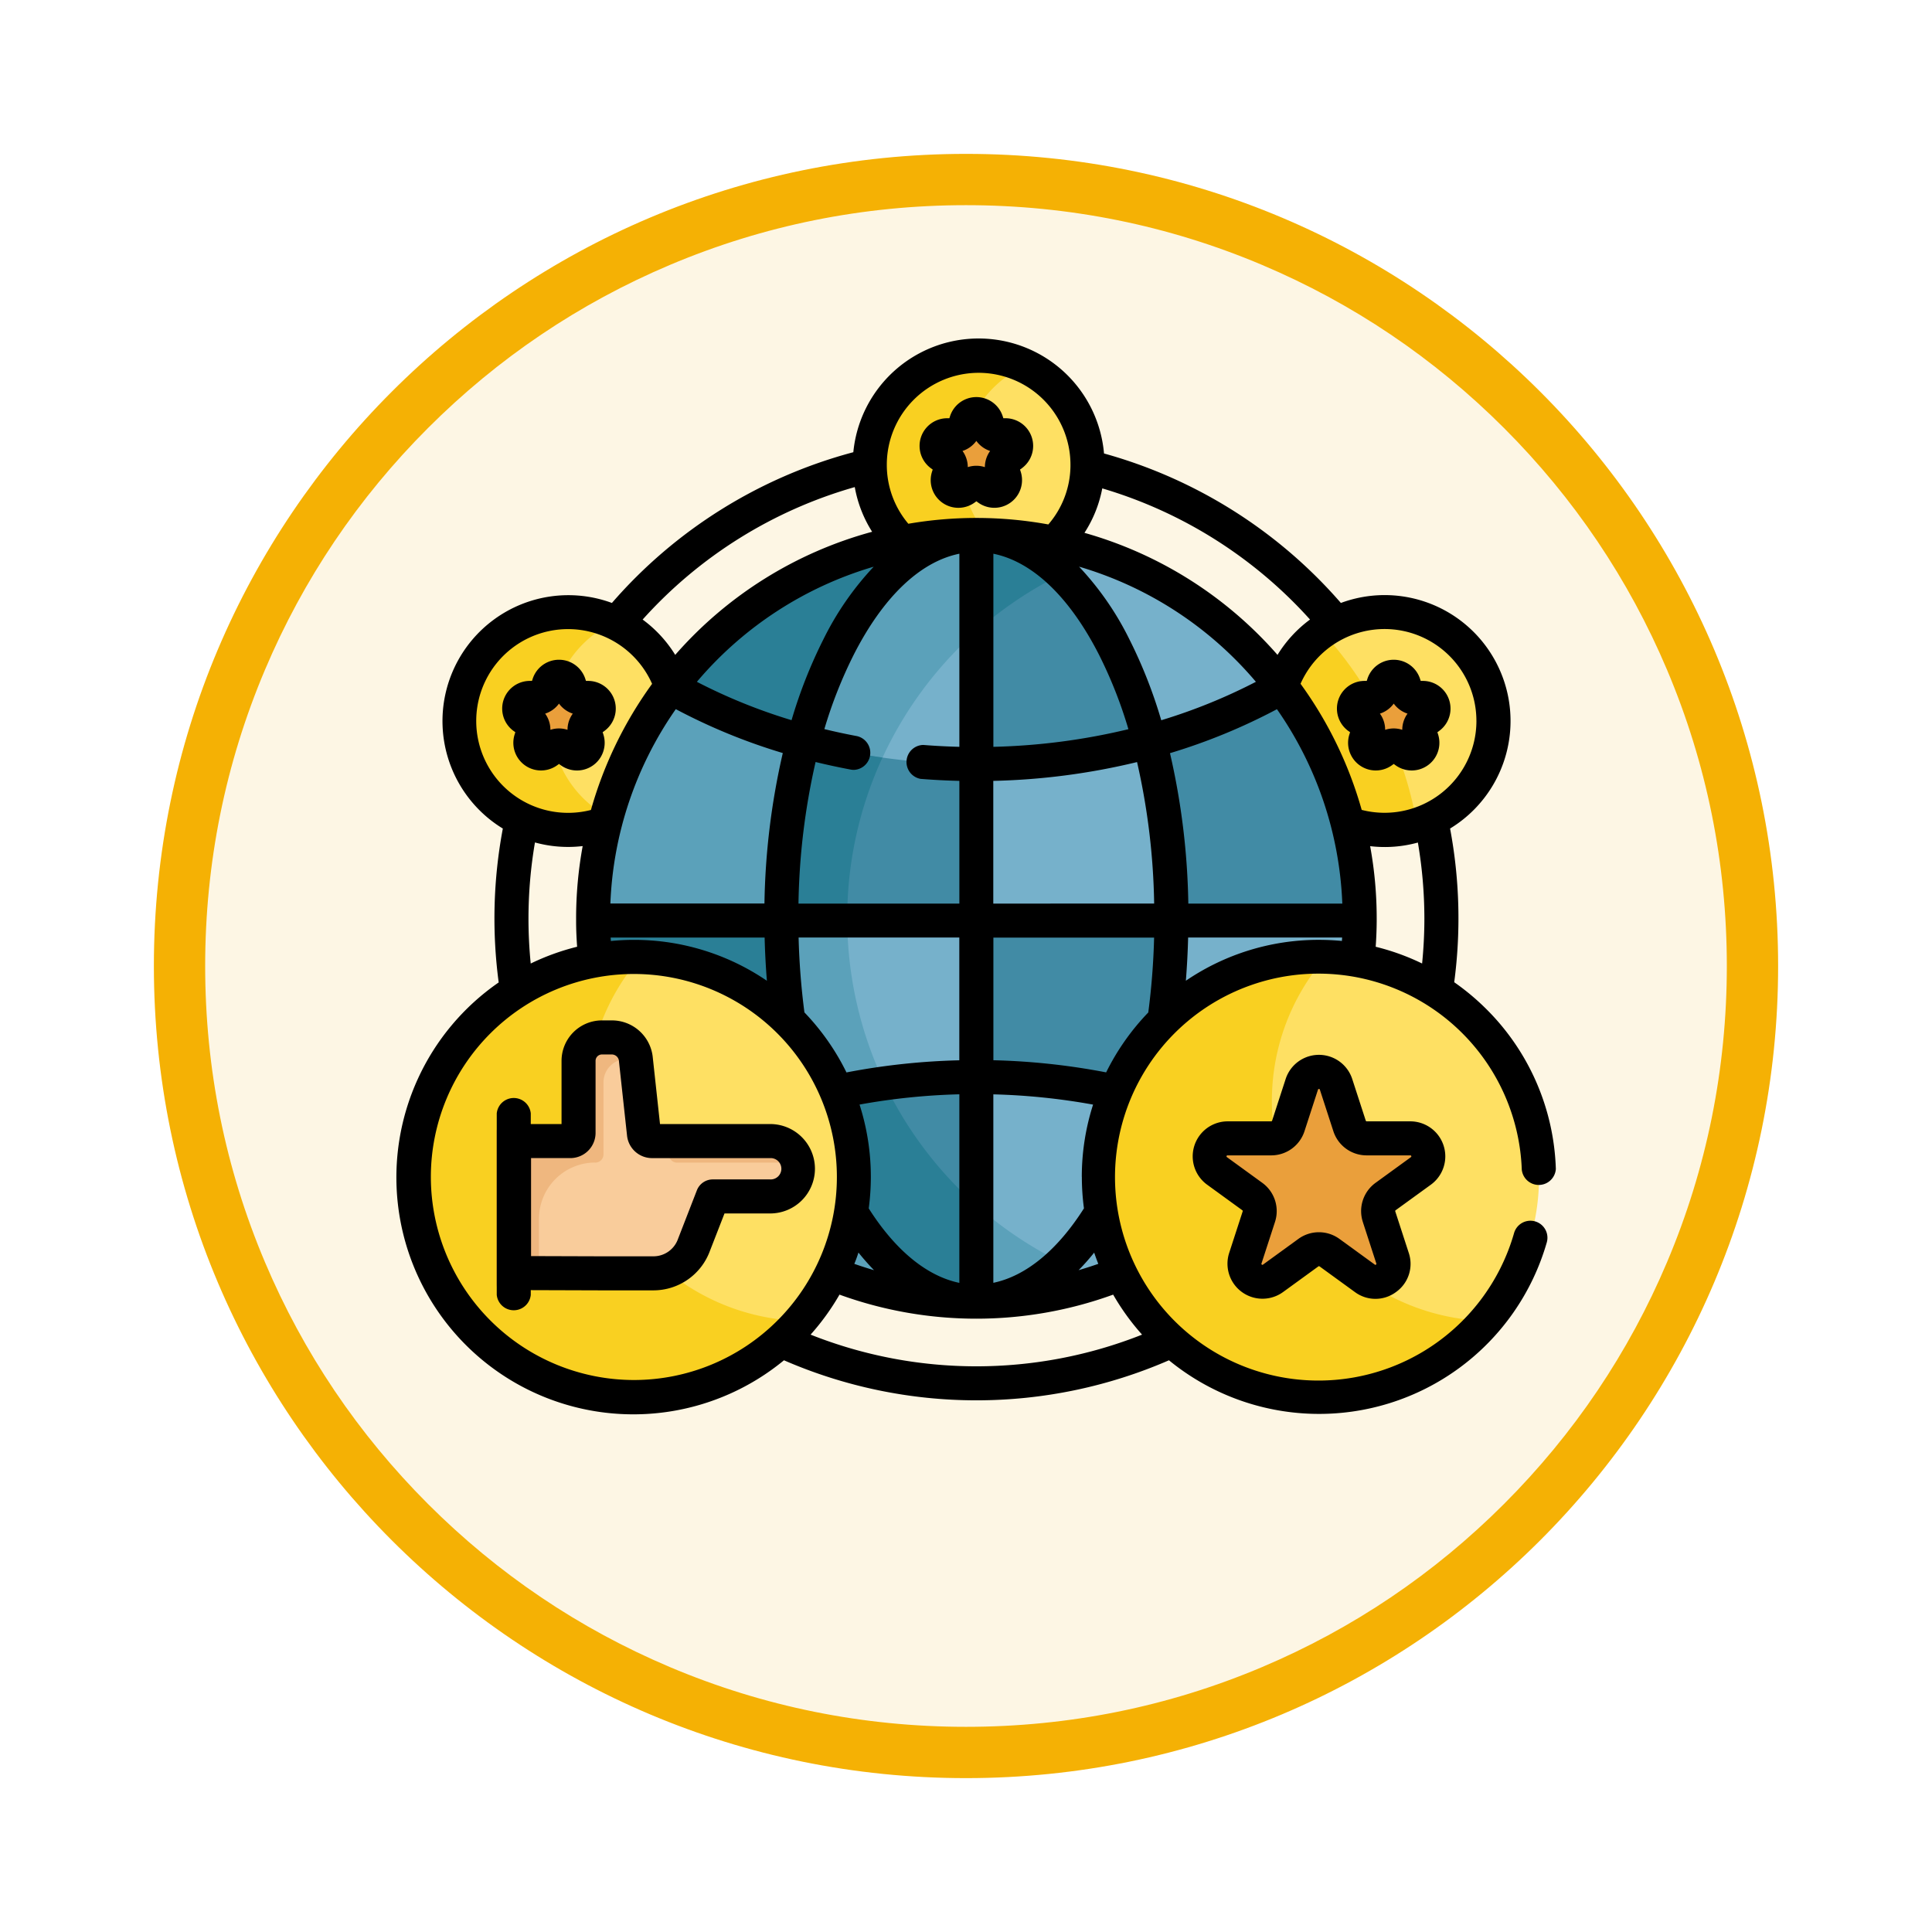 <svg xmlns="http://www.w3.org/2000/svg" xmlns:xlink="http://www.w3.org/1999/xlink" width="113" height="113" viewBox="0 0 113 113">
  <defs>
    <filter id="Trazado_982547" x="0" y="0" width="113" height="113" filterUnits="userSpaceOnUse">
      <feOffset dy="3" input="SourceAlpha"/>
      <feGaussianBlur stdDeviation="3" result="blur"/>
      <feFlood flood-opacity="0.161"/>
      <feComposite operator="in" in2="blur"/>
      <feComposite in="SourceGraphic"/>
    </filter>
  </defs>
  <g id="Grupo_1211414" data-name="Grupo 1211414" transform="translate(-1162.896 -2980.695)">
    <g id="Grupo_1211205" data-name="Grupo 1211205" transform="translate(1171.896 2986.695)">
      <g id="Grupo_1210937" data-name="Grupo 1210937" transform="translate(0 0)">
        <g id="Grupo_1174742" data-name="Grupo 1174742">
          <g id="Grupo_1163948" data-name="Grupo 1163948">
            <g id="Grupo_1158168" data-name="Grupo 1158168" transform="translate(0)">
              <g id="Grupo_1152576" data-name="Grupo 1152576">
                <g id="Grupo_1148633" data-name="Grupo 1148633">
                  <g id="Grupo_1148525" data-name="Grupo 1148525">
                    <g transform="matrix(1, 0, 0, 1, -9, -6)" filter="url(#Trazado_982547)">
                      <g id="Trazado_982547-2" data-name="Trazado 982547" transform="translate(9 6)" fill="#fdf6e4">
                        <path d="M 47.5 93.5 C 41.289 93.5 35.265 92.284 29.595 89.886 C 24.118 87.569 19.198 84.252 14.973 80.027 C 10.748 75.802 7.431 70.882 5.114 65.405 C 2.716 59.735 1.5 53.711 1.5 47.5 C 1.5 41.289 2.716 35.265 5.114 29.595 C 7.431 24.118 10.748 19.198 14.973 14.973 C 19.198 10.748 24.118 7.431 29.595 5.114 C 35.265 2.716 41.289 1.5 47.5 1.5 C 53.711 1.5 59.735 2.716 65.405 5.114 C 70.882 7.431 75.802 10.748 80.027 14.973 C 84.252 19.198 87.569 24.118 89.886 29.595 C 92.284 35.265 93.5 41.289 93.5 47.5 C 93.5 53.711 92.284 59.735 89.886 65.405 C 87.569 70.882 84.252 75.802 80.027 80.027 C 75.802 84.252 70.882 87.569 65.405 89.886 C 59.735 92.284 53.711 93.5 47.5 93.5 Z" stroke="none"/>
                        <path d="M 47.5 3 C 41.491 3 35.664 4.176 30.18 6.496 C 24.881 8.737 20.122 11.946 16.034 16.034 C 11.946 20.122 8.737 24.881 6.496 30.18 C 4.176 35.664 3 41.491 3 47.5 C 3 53.509 4.176 59.336 6.496 64.82 C 8.737 70.119 11.946 74.878 16.034 78.966 C 20.122 83.054 24.881 86.263 30.18 88.504 C 35.664 90.824 41.491 92 47.5 92 C 53.509 92 59.336 90.824 64.82 88.504 C 70.119 86.263 74.878 83.054 78.966 78.966 C 83.054 74.878 86.263 70.119 88.504 64.82 C 90.824 59.336 92 53.509 92 47.5 C 92 41.491 90.824 35.664 88.504 30.18 C 86.263 24.881 83.054 20.122 78.966 16.034 C 74.878 11.946 70.119 8.737 64.82 6.496 C 59.336 4.176 53.509 3 47.5 3 M 47.5 0 C 73.734 0 95 21.266 95 47.5 C 95 73.734 73.734 95 47.5 95 C 21.266 95 0 73.734 0 47.5 C 0 21.266 21.266 0 47.5 0 Z" stroke="none" fill="#f5b104"/>
                      </g>
                    </g>
                  </g>
                </g>
              </g>
            </g>
          </g>
        </g>
      </g>
    </g>
    <g id="big-data_1651538" transform="translate(1186.106 3000.51)">
      <path id="Trazado_1057150" data-name="Trazado 1057150" d="M39.93,125.128l.032-.041a6.366,6.366,0,1,0-3.883,8.025l1.693.09,3.662-7.274Zm0,0" transform="translate(-23.91 -104.763)" fill="#fee063"/>
      <path id="Trazado_1057151" data-name="Trazado 1057151" d="M32.931,127.119a6.367,6.367,0,0,1,3.683-5.774,6.368,6.368,0,1,0-.536,11.768l1.269.068a6.37,6.37,0,0,1-4.416-6.062Zm0,0" transform="translate(-23.91 -104.764)" fill="#f9d021"/>
      <path id="Trazado_1057152" data-name="Trazado 1057152" d="M386.972,120.75a6.369,6.369,0,0,0-6.035,4.337l-1.508.951,3.377,7.34,2.014-.266a6.368,6.368,0,1,0,2.152-12.362Zm0,0" transform="translate(-329.195 -104.763)" fill="#fee063"/>
      <path id="Trazado_1057153" data-name="Trazado 1057153" d="M215.3,7.516a6.367,6.367,0,0,0-4.472,10.9v1.228H219.7l.027-1.183A6.367,6.367,0,0,0,215.3,7.516Zm0,0" transform="translate(-181.271 -6.521)" fill="#fee063"/>
      <path id="Trazado_1057154" data-name="Trazado 1057154" d="M214.3,13.884a6.367,6.367,0,0,1,3.683-5.774,6.368,6.368,0,0,0-7.158,10.307v1.228h5.37V18.416a6.354,6.354,0,0,1-1.9-4.532Zm0,0" transform="translate(-181.268 -6.521)" fill="#f9d021"/>
      <path id="Trazado_1057155" data-name="Trazado 1057155" d="M132.522,109.1A22.421,22.421,0,1,1,110.1,86.679,22.421,22.421,0,0,1,132.522,109.1Zm0,0" transform="translate(-76.071 -75.203)" fill="#76b1cb"/>
      <path id="Trazado_1057156" data-name="Trazado 1057156" d="M102.414,109.1a22.43,22.43,0,0,1,15.054-21.182,22.421,22.421,0,1,0,0,42.363A22.429,22.429,0,0,1,102.414,109.1Zm0,0" transform="translate(-76.071 -75.204)" fill="#5ba1ba"/>
      <path id="Trazado_1057157" data-name="Trazado 1057157" d="M383.32,129.465a6.384,6.384,0,0,0-2.382,3.183l-1.508.951,3.377,7.34,2.014-.266a6.391,6.391,0,0,0,4.046.087A22.35,22.35,0,0,0,383.32,129.465Zm0,0" transform="translate(-329.195 -112.324)" fill="#f9d021"/>
      <path id="Trazado_1057158" data-name="Trazado 1057158" d="M325.263,273.264a12.883,12.883,0,1,1-2.254-.2,12.872,12.872,0,0,1,2.254.2Zm0,0" transform="translate(-269.079 -236.914)" fill="#fee063"/>
      <g id="Grupo_1211413" data-name="Grupo 1211413" transform="translate(33.897 11.476)">
        <path id="Trazado_1057159" data-name="Trazado 1057159" d="M344.909,166.857c0,.043,0,.112,0,.156l-11.144-.023v-.132a40.591,40.591,0,0,0-1.288-10.356,34.317,34.317,0,0,0,7.833-3.251,25.093,25.093,0,0,1,4.6,13.608Zm0,0" transform="translate(-322.356 -144.436)" fill="#418ba5"/>
        <path id="Trazado_1057160" data-name="Trazado 1057160" d="M256.031,257.031H267.44a42.752,42.752,0,0,1-.409,5.826,12.866,12.866,0,0,0-2.838,4.187,38.8,38.8,0,0,0-8.163-.859Zm0,0" transform="translate(-256.031 -234.477)" fill="#418ba5"/>
        <path id="Trazado_1057161" data-name="Trazado 1057161" d="M256.178,86.681c4.339.109,8.093,4.974,9.974,12.063a38.408,38.408,0,0,1-10.121,1.335V86.68c.049,0,.1,0,.147,0Zm0,0" transform="translate(-256.032 -86.68)" fill="#418ba5"/>
      </g>
      <path id="Trazado_1057162" data-name="Trazado 1057162" d="M256.031,92.319a22.431,22.431,0,0,1,5.014-3.362,7.314,7.314,0,0,0-4.868-2.276c-.049,0-.1,0-.147,0Zm0,0" transform="translate(-222.134 -75.203)" fill="#2a7f96"/>
      <path id="Trazado_1057163" data-name="Trazado 1057163" d="M202.534,339.31c-2.79,0-5.347-1.97-7.329-5.237a12.924,12.924,0,0,0-.835-7.038,38.8,38.8,0,0,1,8.163-.859Zm0,0" transform="translate(-168.637 -282.992)" fill="#418ba5"/>
      <path id="Trazado_1057164" data-name="Trazado 1057164" d="M202.534,336.087a22.5,22.5,0,0,1-5.374-7.126q-1.419.2-2.79.49a12.924,12.924,0,0,1,.835,7.038c1.939,3.2,4.43,5.151,7.15,5.234l.179,0Zm0,0" transform="translate(-168.637 -285.408)" fill="#2a7f96"/>
      <path id="Trazado_1057165" data-name="Trazado 1057165" d="M181.261,179.144V188.3h-11.41v-.132a40.612,40.612,0,0,1,1.288-10.356A38.409,38.409,0,0,0,181.261,179.144Zm0,0" transform="translate(-147.364 -154.268)" fill="#418ba5"/>
      <path id="Trazado_1057166" data-name="Trazado 1057166" d="M171.14,177.809a40.612,40.612,0,0,0-1.288,10.356v.132h3.856c0-.044,0-.088,0-.132a22.33,22.33,0,0,1,2.062-9.405A37.323,37.323,0,0,1,171.14,177.809Zm0,0" transform="translate(-147.364 -154.268)" fill="#2a7f96"/>
      <path id="Trazado_1057167" data-name="Trazado 1057167" d="M20.385,273.066a12.86,12.86,0,1,1-2.254.2,12.827,12.827,0,0,1,2.254-.2Zm0,0" transform="translate(-6.521 -236.913)" fill="#fee063"/>
      <path id="Trazado_1057168" data-name="Trazado 1057168" d="M320.427,283.554a12.819,12.819,0,0,1,2.977-10.479c-.131,0-.262-.009-.394-.009a12.869,12.869,0,1,0,9.732,21.289A12.872,12.872,0,0,1,320.427,283.554Zm0,0" transform="translate(-269.079 -236.914)" fill="#f9d021"/>
      <path id="Trazado_1057169" data-name="Trazado 1057169" d="M17.637,281.495a12.812,12.812,0,0,1,3.142-8.422c-.131,0-.263-.007-.4-.007a12.869,12.869,0,1,0,9.726,21.291,12.869,12.869,0,0,1-12.473-12.862Zm0,0" transform="translate(-6.52 -236.913)" fill="#f9d021"/>
      <path id="Trazado_1057170" data-name="Trazado 1057170" d="M98.573,257.031H87.7a22.821,22.821,0,0,0,.13,2.3,12.856,12.856,0,0,1,11.156,3.526A42.926,42.926,0,0,1,98.573,257.031Zm0,0" transform="translate(-76.085 -223.001)" fill="#2a7f96"/>
      <path id="Trazado_1057171" data-name="Trazado 1057171" d="M121.707,95.647a33.586,33.586,0,0,0,7.662,3.125c1.874-7.064,5.609-11.918,9.927-12.061a22.385,22.385,0,0,0-17.589,8.936Zm0,0" transform="translate(-105.593 -75.231)" fill="#2a7f96"/>
      <path id="Trazado_1057172" data-name="Trazado 1057172" d="M58.1,150.547a.624.624,0,0,1,.366,1.129l-.318.231a.625.625,0,0,0-.225.7l.121.374a.624.624,0,0,1-.96.7l-.319-.231a.621.621,0,0,0-.732,0l-.319.231a.624.624,0,0,1-.96-.7l.12-.374a.625.625,0,0,0-.225-.7l-.318-.231a.624.624,0,0,1,.366-1.129h.394a.624.624,0,0,0,.593-.431l.122-.374a.624.624,0,0,1,1.186,0l.122.374a.624.624,0,0,0,.593.431Zm0,0" transform="translate(-46.912 -129.543)" fill="#ea9f3b"/>
      <path id="Trazado_1057173" data-name="Trazado 1057173" d="M426.862,150.547a.624.624,0,0,1,.366,1.129l-.319.231a.625.625,0,0,0-.225.7l.12.374a.624.624,0,0,1-.96.7l-.319-.231a.621.621,0,0,0-.732,0l-.318.231a.624.624,0,0,1-.961-.7l.121-.374a.627.627,0,0,0-.225-.7l-.319-.231a.624.624,0,0,1,.366-1.129h.394a.624.624,0,0,0,.593-.431l.122-.374a.623.623,0,0,1,1.186,0l.122.374a.624.624,0,0,0,.593.431Zm0,0" transform="translate(-366.852 -129.543)" fill="#ea9f3b"/>
      <path id="Trazado_1057174" data-name="Trazado 1057174" d="M242.482,34.488a.624.624,0,0,1,.366,1.129l-.319.231a.626.626,0,0,0-.225.7l.121.374a.624.624,0,0,1-.961.7l-.318-.231a.621.621,0,0,0-.732,0l-.319.231a.624.624,0,0,1-.96-.7l.12-.374a.625.625,0,0,0-.225-.7l-.319-.231a.624.624,0,0,1,.366-1.129h.394a.624.624,0,0,0,.593-.431l.122-.374a.624.624,0,0,1,1.186,0l.122.374a.624.624,0,0,0,.593.431Zm0,0" transform="translate(-206.882 -28.849)" fill="#ea9f3b"/>
      <path id="Trazado_1057175" data-name="Trazado 1057175" d="M67.909,315.176a1.62,1.62,0,0,1-1.145,2.765H63.4l-1.1,2.832a2.515,2.515,0,0,1-2.367,1.665H56.881l-5.1-.016V314.7H55.07a.479.479,0,0,0,.479-.479v-4.215a1.367,1.367,0,0,1,1.366-1.367h.576a1.417,1.417,0,0,1,1.411,1.291l.472,4.343a.479.479,0,0,0,.476.427h6.912a1.62,1.62,0,0,1,1.145.474Zm0,0" transform="translate(-44.922 -267.778)" fill="#f9cc9b"/>
      <path id="Trazado_1057176" data-name="Trazado 1057176" d="M119.595,355.256a.479.479,0,0,0,.476.427h6.912c.04,0,.08,0,.119.006a1.614,1.614,0,0,0-1.579-1.267H119.5Zm0,0" transform="translate(-103.682 -307.498)" fill="#efb77f"/>
      <path id="Trazado_1057177" data-name="Trazado 1057177" d="M56.53,315.962a.479.479,0,0,0,.479-.479v-4.215a1.368,1.368,0,0,1,1.368-1.367H58.9a1.417,1.417,0,0,0-1.407-1.26h-.576a1.366,1.366,0,0,0-1.366,1.366v4.216a.478.478,0,0,1-.479.479H51.777v7.72l1.459,0v-3.171a3.292,3.292,0,0,1,3.293-3.293Zm0,0" transform="translate(-44.922 -267.778)" fill="#efb77f"/>
      <path id="Trazado_1057178" data-name="Trazado 1057178" d="M45.085,353.59a1,1,0,0,1-1-1v-8.889a1,1,0,0,1,1.99,0v8.889A1,1,0,0,1,45.085,353.59Zm0,0" transform="translate(-38.252 -297.338)" fill="#ea9f3b"/>
      <path id="Trazado_1057179" data-name="Trazado 1057179" d="M370.75,327.783a1.053,1.053,0,0,1,.618,1.905l-2.065,1.5a1.054,1.054,0,0,0-.383,1.178l.789,2.427a1.053,1.053,0,0,1-1.621,1.178l-2.065-1.5a1.056,1.056,0,0,0-1.239,0l-2.065,1.5a1.054,1.054,0,0,1-1.621-1.178l.79-2.427a1.054,1.054,0,0,0-.384-1.178l-2.064-1.5a1.053,1.053,0,0,1,.618-1.905h2.553a1.052,1.052,0,0,0,1-.728l.789-2.427a1.053,1.053,0,0,1,2,0l.789,2.427a1.052,1.052,0,0,0,1,.728Zm0,0" transform="translate(-311.474 -281.017)" fill="#ea9f3b"/>
      <path id="Trazado_1057180" data-name="Trazado 1057180" d="M65.8,48.623a1,1,0,0,0,1.989-.066,13.791,13.791,0,0,0-4.207-9.491,13.975,13.975,0,0,0-1.737-1.432,28.386,28.386,0,0,0-.242-8.989,7.363,7.363,0,0,0-6.387-13.194A28.393,28.393,0,0,0,41.362,6.708,7.362,7.362,0,0,0,26.7,6.634,28.361,28.361,0,0,0,12.58,15.451,7.363,7.363,0,0,0,6.2,28.646a28.369,28.369,0,0,0-.242,9,13.858,13.858,0,1,0,16.685,22.1,28.232,28.232,0,0,0,22.518,0,13.857,13.857,0,0,0,22.1-6.9.995.995,0,0,0-1.913-.548,11.9,11.9,0,1,1,.45-3.673ZM60.1,33.9c0,.879-.045,1.762-.133,2.639a13.728,13.728,0,0,0-2.715-.979c.035-.494.055-.987.059-1.477,0-.017,0-.033,0-.05s0-.019,0-.028c0-.035,0-.069,0-.1a23.46,23.46,0,0,0-.383-4.229,7.294,7.294,0,0,0,2.792-.212A26.446,26.446,0,0,1,60.1,33.9Zm-13.807-.863a41.93,41.93,0,0,0-1.072-8.8,34.538,34.538,0,0,0,6.256-2.572A21.3,21.3,0,0,1,55.3,33.035ZM43.954,39.4a13.923,13.923,0,0,0-2.467,3.507,39.815,39.815,0,0,0-6.595-.71V35.025h9.4a41.785,41.785,0,0,1-.341,4.38ZM26.916,23.24q-.968-.181-1.91-.411a26.2,26.2,0,0,1,1.71-4.335c1.728-3.4,3.895-5.458,6.186-5.923V23.866c-.7-.018-1.411-.054-2.11-.11a1,1,0,0,0-.159,1.984c.751.06,1.511.1,2.269.117v7.178h-9.41a39.9,39.9,0,0,1,1-8.281q1.015.247,2.057.443a1.011,1.011,0,0,0,.184.017,1,1,0,0,0,.182-1.974Zm15.937-5.649a17.489,17.489,0,0,0-2.95-4.263,21.475,21.475,0,0,1,10.343,6.735,32.61,32.61,0,0,1-5.536,2.248,28.112,28.112,0,0,0-1.857-4.72Zm-.062,5.243a37.422,37.422,0,0,1-7.9,1.032V12.572c2.291.464,4.457,2.526,6.186,5.922a26.179,26.179,0,0,1,1.712,4.341ZM24.943,17.592a28.125,28.125,0,0,0-1.856,4.715,32.446,32.446,0,0,1-5.537-2.243,21.475,21.475,0,0,1,10.342-6.734,17.478,17.478,0,0,0-2.949,4.263Zm-8.625,4.071a34.369,34.369,0,0,0,6.257,2.567,41.906,41.906,0,0,0-1.073,8.8H12.49a21.3,21.3,0,0,1,3.828-11.371Zm-3.8,13.56c0-.066-.009-.132-.012-.2h9.006q.032,1.271.133,2.526a13.784,13.784,0,0,0-7.778-2.393c-.455,0-.906.023-1.35.066ZM23.84,39.4a42.066,42.066,0,0,1-.341-4.38h9.4V42.2a39.821,39.821,0,0,0-6.6.71A13.91,13.91,0,0,0,23.84,39.4Zm16.226,9.617a13.888,13.888,0,0,0,.123,1.843c-1.556,2.451-3.4,3.96-5.3,4.355V44.192a37.9,37.9,0,0,1,5.834.6,13.809,13.809,0,0,0-.66,4.228Zm-13-4.228a37.963,37.963,0,0,1,5.835-.6V55.218c-1.9-.394-3.741-1.9-5.3-4.355a13.974,13.974,0,0,0,.123-1.842,13.81,13.81,0,0,0-.66-4.229ZM27,53.445q.444.553.911,1.031-.581-.169-1.153-.37C26.849,53.888,26.929,53.667,27,53.445Zm13.786,0q.112.334.242.661-.572.2-1.153.37Q40.346,54,40.79,53.445Zm-5.9-20.41V25.857a39.391,39.391,0,0,0,8.409-1.1,39.932,39.932,0,0,1,1,8.276Zm28.258-10.68a5.374,5.374,0,0,1-6.71,5.2,23.339,23.339,0,0,0-3.577-7.377,5.372,5.372,0,0,1,10.286,2.173Zm-9.734-5.933a7.35,7.35,0,0,0-1.9,2.066,23.461,23.461,0,0,0-11.292-7.138,7.249,7.249,0,0,0,1.042-2.6,26.412,26.412,0,0,1,12.154,7.674ZM34.03,1.99A5.379,5.379,0,0,1,39.4,7.363c0,.025,0,.05,0,.075,0,.007,0,.014,0,.021a5.314,5.314,0,0,1-1.294,3.4,23.5,23.5,0,0,0-8.188-.04A5.325,5.325,0,0,1,28.658,7.4c0-.007,0-.014,0-.022s0-.012,0-.019A5.379,5.379,0,0,1,34.03,1.99ZM26.784,8.674A7.262,7.262,0,0,0,27.8,11.288a23.453,23.453,0,0,0-11.517,7.2,7.35,7.35,0,0,0-1.906-2.066A26.374,26.374,0,0,1,26.784,8.674ZM4.644,22.355A5.372,5.372,0,0,1,14.93,20.182a23.341,23.341,0,0,0-3.577,7.377,5.374,5.374,0,0,1-6.709-5.2ZM7.7,33.9a26.448,26.448,0,0,1,.379-4.441,7.289,7.289,0,0,0,2.791.212,23.46,23.46,0,0,0-.384,4.229c0,.035,0,.069,0,.1,0,.01,0,.019,0,.028s0,.034,0,.05c0,.491.024.985.059,1.481a13.758,13.758,0,0,0-2.714.982A26.444,26.444,0,0,1,7.7,33.9ZM1.99,49.021A11.874,11.874,0,1,1,13.864,60.9,11.887,11.887,0,0,1,1.99,49.021ZM24.2,58.246a13.916,13.916,0,0,0,1.691-2.34,23.468,23.468,0,0,0,16.006,0,13.917,13.917,0,0,0,1.691,2.34,26.281,26.281,0,0,1-19.387,0Zm21.949-20.7q.1-1.253.133-2.526h9.006c0,.066-.008.132-.012.2q-.669-.064-1.35-.065a13.784,13.784,0,0,0-7.778,2.393Zm0,0"/>
      <path id="Trazado_1057181" data-name="Trazado 1057181" d="M47.226,145.959l.1.073-.038.118a1.619,1.619,0,0,0,2.491,1.81l.1-.073.1.073a1.619,1.619,0,0,0,2.492-1.81l-.039-.118.1-.073a1.619,1.619,0,0,0-.952-2.929h-.124l-.038-.118a1.619,1.619,0,0,0-3.08,0l-.038.118h-.124a1.619,1.619,0,0,0-.952,2.929Zm2.654-1.6a1.618,1.618,0,0,0,.805.585,1.611,1.611,0,0,0-.308.946,1.619,1.619,0,0,0-1,0,1.616,1.616,0,0,0-.308-.946A1.614,1.614,0,0,0,49.88,144.356Zm0,0" transform="translate(-40.394 -123.02)"/>
      <path id="Trazado_1057182" data-name="Trazado 1057182" d="M415.991,145.959l.1.073-.038.118a1.619,1.619,0,0,0,2.491,1.81l.1-.073.1.073a1.619,1.619,0,0,0,2.491-1.81l-.038-.118.1-.073a1.619,1.619,0,0,0-.952-2.929h-.124l-.038-.118a1.619,1.619,0,0,0-3.08,0l-.038.118h-.124a1.619,1.619,0,0,0-.952,2.929Zm2.654-1.6a1.618,1.618,0,0,0,.805.585,1.615,1.615,0,0,0-.308.946,1.619,1.619,0,0,0-1,0,1.612,1.612,0,0,0-.307-.946A1.61,1.61,0,0,0,418.645,144.356Zm0,0" transform="translate(-360.336 -123.02)"/>
      <path id="Trazado_1057183" data-name="Trazado 1057183" d="M231.608,29.9l.1.073-.038.118a1.619,1.619,0,0,0,2.492,1.81l.1-.073.1.073a1.619,1.619,0,0,0,2.491-1.81l-.038-.118.1-.073a1.619,1.619,0,0,0-.952-2.929h-.124l-.038-.118a1.619,1.619,0,0,0-3.08,0l-.038.118h-.124a1.619,1.619,0,0,0-.952,2.929Zm2.654-1.6a1.613,1.613,0,0,0,.805.585,1.612,1.612,0,0,0-.308.946,1.611,1.611,0,0,0-1,0,1.615,1.615,0,0,0-.308-.946A1.618,1.618,0,0,0,234.262,28.293Zm0,0" transform="translate(-200.365 -22.324)"/>
      <path id="Trazado_1057184" data-name="Trazado 1057184" d="M62.707,309.8a2.617,2.617,0,0,0-2.614-2.614H53.645l-.421-3.876a2.4,2.4,0,0,0-2.4-2.186h-.575a2.365,2.365,0,0,0-2.363,2.362v3.7h-1.8v-.623a1,1,0,0,0-1.99,0v10.614a1,1,0,0,0,1.99,0V316.9l4.129.013h3.05a3.521,3.521,0,0,0,3.3-2.31l.852-2.188h2.683A2.617,2.617,0,0,0,62.707,309.8Zm-2.614.624H56.73a1,1,0,0,0-.927.634l-1.1,2.833-.009.024a1.524,1.524,0,0,1-1.432,1.007H50.214l-4.111-.013v-5.732h2.3a1.475,1.475,0,0,0,1.473-1.474v-4.215a.373.373,0,0,1,.372-.372h.575a.421.421,0,0,1,.421.385l0,.018.473,4.344a1.471,1.471,0,0,0,1.465,1.315h6.912a.624.624,0,1,1,0,1.247Zm0,0" transform="translate(-38.252 -261.257)"/>
      <path id="Trazado_1057185" data-name="Trazado 1057185" d="M365.419,323.975a2.048,2.048,0,0,0-1.2-3.705h-2.552a.058.058,0,0,1-.055-.04l-.789-2.428a2.048,2.048,0,0,0-3.9,0l-.789,2.428a.058.058,0,0,1-.055.04h-2.552a2.048,2.048,0,0,0-1.2,3.7l2.065,1.5a.057.057,0,0,1,.021.065l-.789,2.428a2.048,2.048,0,0,0,3.152,2.29l2.065-1.5a.057.057,0,0,1,.068,0l2.065,1.5a2.017,2.017,0,0,0,2.408,0,2.018,2.018,0,0,0,.744-2.29l-.789-2.428a.058.058,0,0,1,.021-.065Zm-3.979,2.18.789,2.428c.009.027.013.04-.021.065s-.045.017-.068,0l-2.065-1.5a2.043,2.043,0,0,0-2.408,0l-2.065,1.5c-.023.017-.034.025-.068,0s-.031-.038-.021-.065l.789-2.428a2.043,2.043,0,0,0-.744-2.29l-2.065-1.5c-.023-.017-.034-.025-.021-.065s.026-.04.055-.04h2.553a2.043,2.043,0,0,0,1.948-1.415l.789-2.428c.009-.028.013-.04.055-.04s.046.012.055.04l.789,2.428a2.043,2.043,0,0,0,1.948,1.415h2.553c.029,0,.042,0,.055.04s0,.048-.021.065l-2.065,1.5A2.043,2.043,0,0,0,361.441,326.155Zm0,0" transform="translate(-304.94 -274.499)"/>
    </g>
  </g>
</svg>
